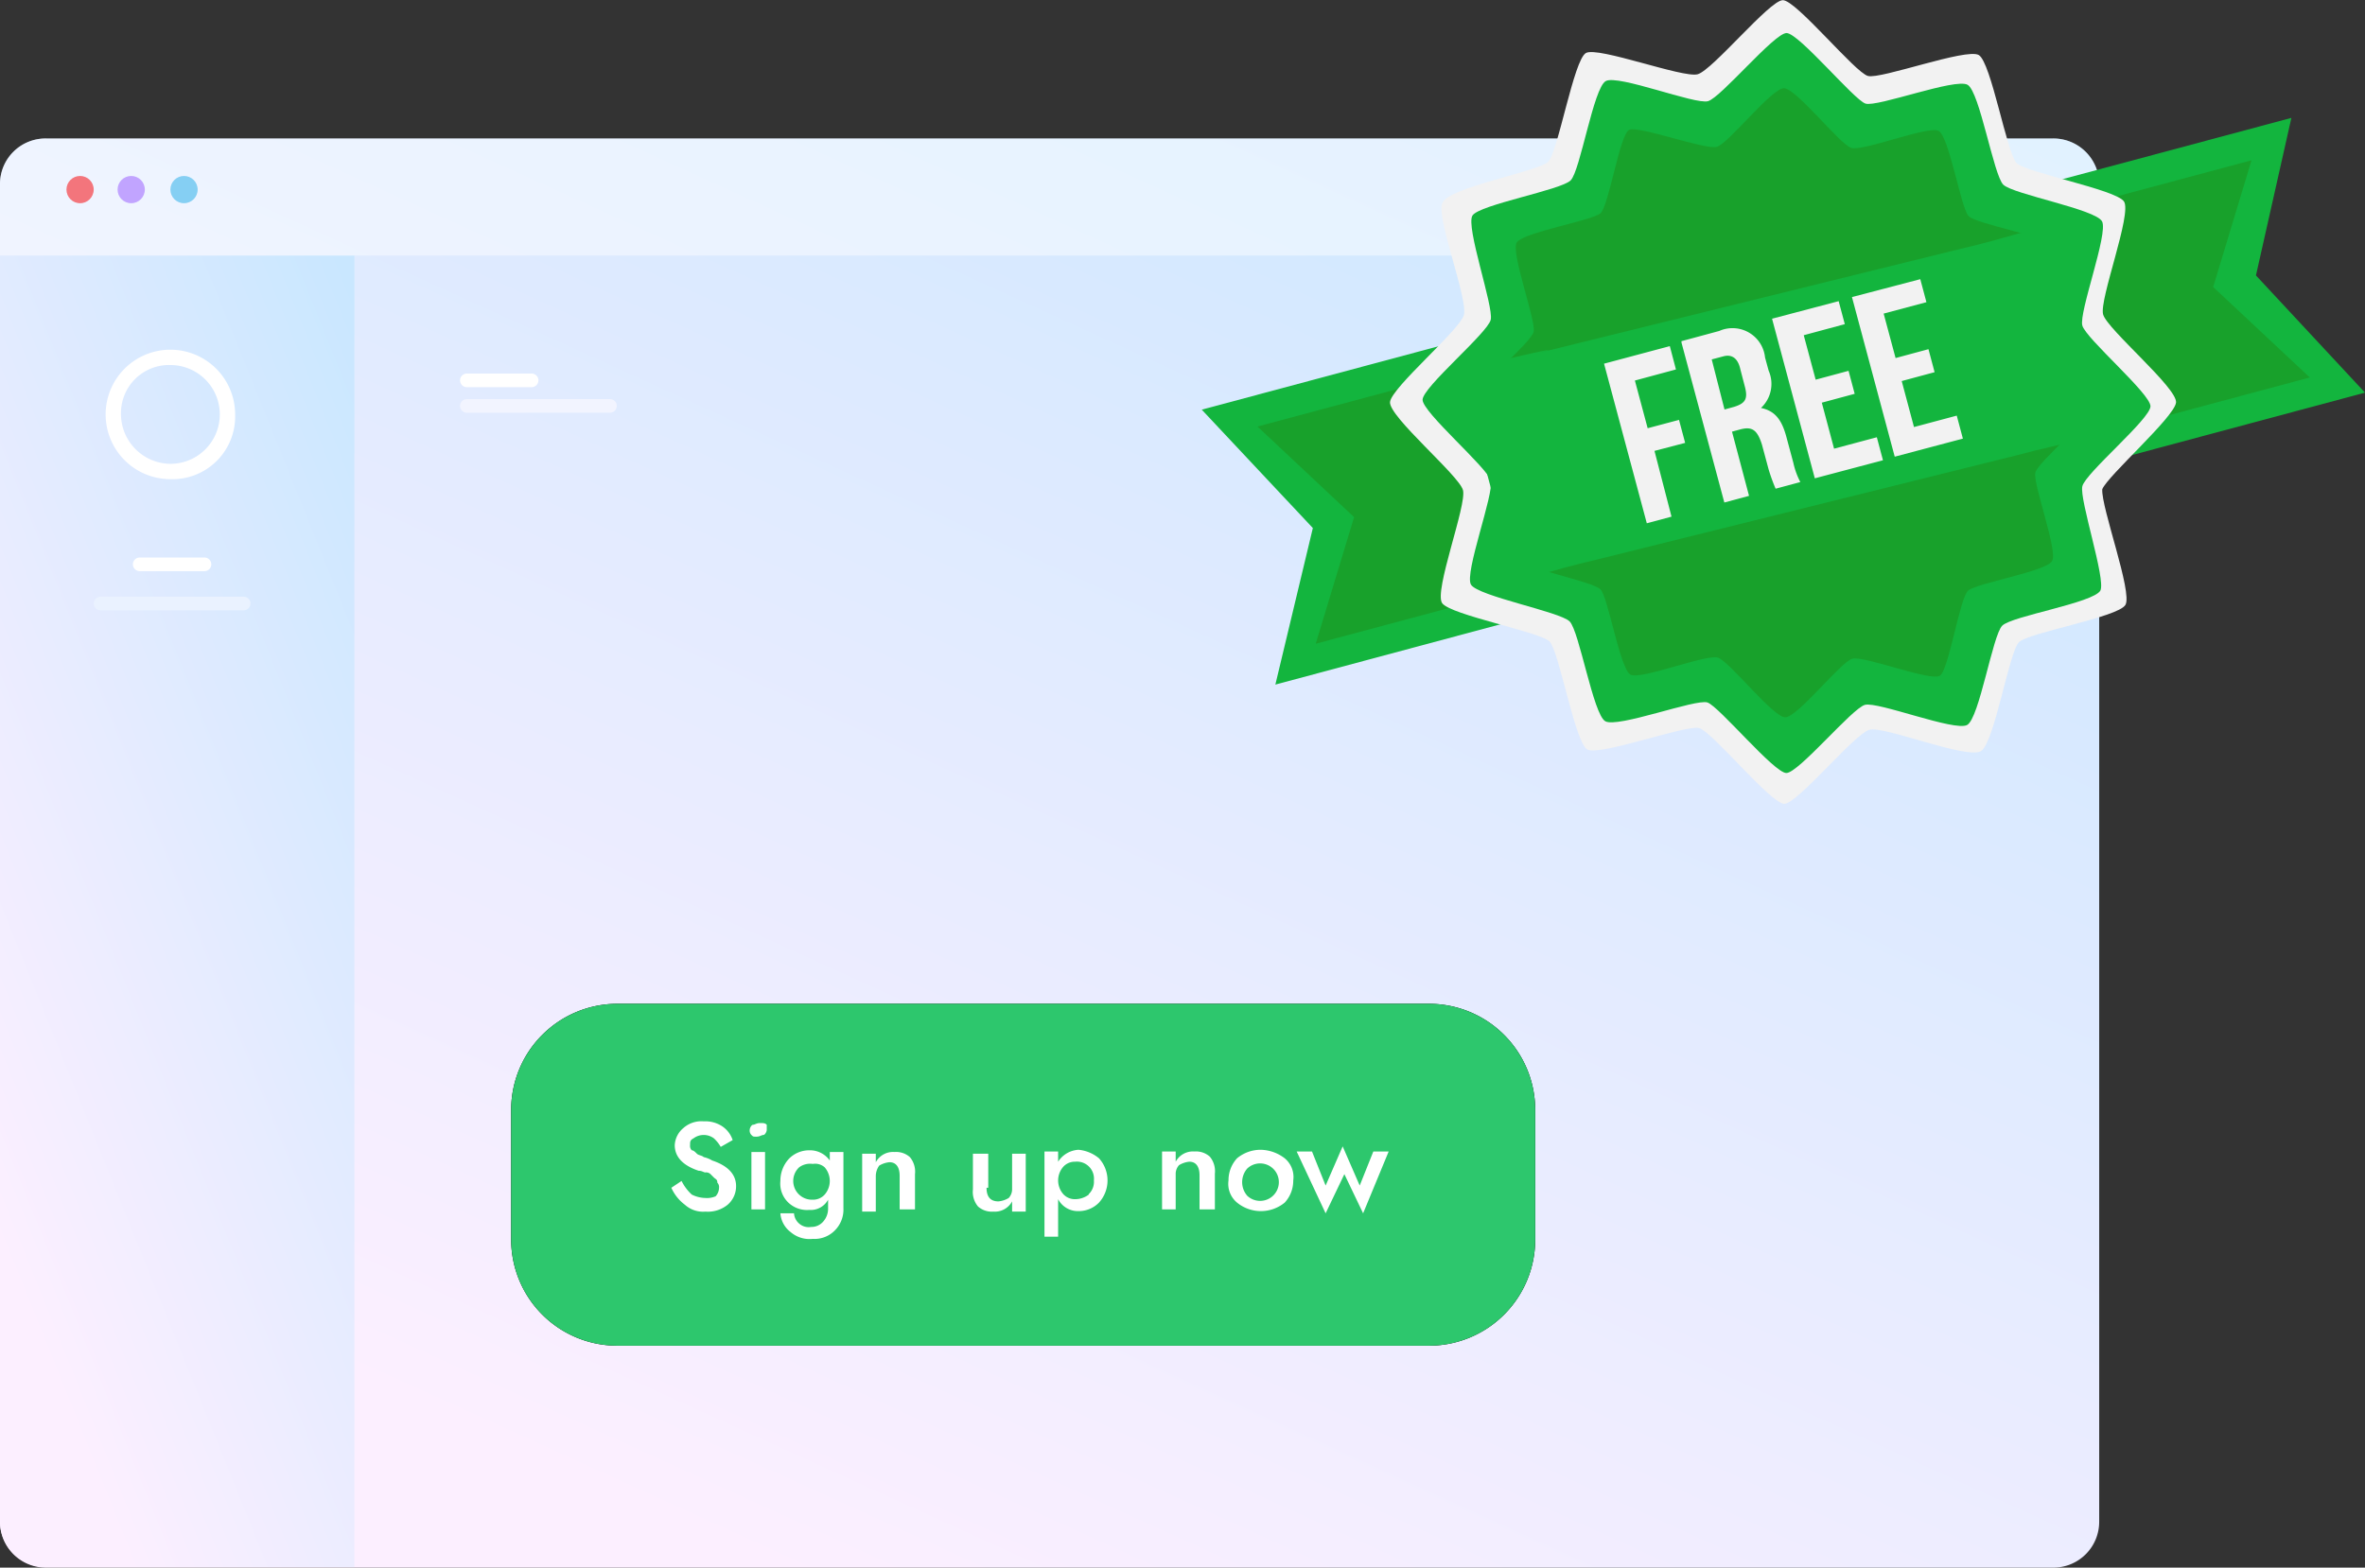 <svg xmlns="http://www.w3.org/2000/svg" xmlns:xlink="http://www.w3.org/1999/xlink" viewBox="0 0 138.8 92.03"><rect x="0" y="0" width="138.8" height="92.03" fill="#333333" stroke="none"/><defs><style>.cls-1{fill:url(#linear-gradient);}.cls-2{fill:#2dc76d;}.cls-3,.cls-5{fill:#fff;}.cls-4{fill:url(#linear-gradient-2);}.cls-5{opacity:0.45;isolation:isolate;}.cls-6{fill:#f3757c;}.cls-7{fill:#c1a4ff;}.cls-8{fill:#85cff3;}.cls-9{fill:#eaf2ff;}.cls-10{fill:#f2f4ff;}.cls-11{fill:#13b53e;}.cls-12{fill:#18a12b;}.cls-13{fill:#f2f2f2;}</style><linearGradient id="linear-gradient" x1="-850.78" y1="-4.88" x2="-850.29" y2="-5.63" gradientTransform="translate(136153.8 616.63) scale(160 109)" gradientUnits="userSpaceOnUse"><stop offset="0" stop-color="#fcefff"/><stop offset="1" stop-color="#c9e7ff"/></linearGradient><linearGradient id="linear-gradient-2" x1="-824.98" y1="-4.35" x2="-824.49" y2="-5.09" gradientTransform="translate(22279.2 519.75) scale(27 100)" xlink:href="#linear-gradient"/></defs><title>Asset 1</title><g id="Layer_2" data-name="Layer 2"><g id="Layer_1-2" data-name="Layer 1"><g id="Adwords-Page"><g id="Home"><g id="Process-Flow"><g id="Process"><g id="Do1"><g id="first_session_free" data-name="first session free"><g id="Path"><path class="cls-1" d="M2.7,8.13H120.5a2.69,2.69,0,0,1,2.7,2.7v78.5a2.69,2.69,0,0,1-2.7,2.7H2.7A2.69,2.69,0,0,1,0,89.33V10.73A2.67,2.67,0,0,1,2.7,8.13Z"/></g><g id="Button"><g id="Rectangle-5"><path id="path-4" d="M36.2,58.93H83.9a6.23,6.23,0,0,1,6.2,6.2v7.7A6.23,6.23,0,0,1,83.9,79H36.2a6.23,6.23,0,0,1-6.2-6.2v-7.7A6.23,6.23,0,0,1,36.2,58.93Z"/><path class="cls-2" d="M36.2,58.93H83.9a6.23,6.23,0,0,1,6.2,6.2v7.7A6.23,6.23,0,0,1,83.9,79H36.2a6.23,6.23,0,0,1-6.2-6.2v-7.7A6.23,6.23,0,0,1,36.2,58.93Z"/></g><path id="Sign-up-now" class="cls-3" d="M40,69.33a2.76,2.76,0,0,0,.6.8,1.88,1.88,0,0,0,.8.2,1.27,1.27,0,0,0,.6-.1.76.76,0,0,0,.2-.5.37.37,0,0,0-.1-.3c0-.2-.1-.2-.2-.3s-.1-.1-.2-.2a.37.37,0,0,0-.3-.1c-.1,0-.2-.1-.4-.1-.9-.3-1.4-.8-1.4-1.5a1.39,1.39,0,0,1,.5-1,1.59,1.59,0,0,1,1.2-.4,1.8,1.8,0,0,1,1.1.3,1.56,1.56,0,0,1,.6.8l-.7.4a2.18,2.18,0,0,0-.4-.5,1,1,0,0,0-1.2,0c-.2.1-.2.2-.2.4a.37.37,0,0,0,.1.3c.1,0,.2.1.3.2s.3.1.4.2a1.69,1.69,0,0,1,.5.2c.9.3,1.4.8,1.4,1.5a1.43,1.43,0,0,1-.5,1.1,1.84,1.84,0,0,1-1.3.4,1.59,1.59,0,0,1-1.2-.4,2.54,2.54,0,0,1-.8-1Zm4.1-2.7a.37.37,0,0,1-.1-.3c0-.1.1-.3.2-.3s.2-.1.4-.1.3,0,.4.1v.3c0,.1-.1.3-.2.3s-.2.1-.4.1S44.2,66.73,44.1,66.63Zm0,1h.8V71h-.8Zm2.2,3a1.54,1.54,0,0,1-.5-1.3,1.9,1.9,0,0,1,.5-1.3,1.66,1.66,0,0,1,1.2-.5,1.43,1.43,0,0,1,1.2.6v-.5h.8v3.3a1.73,1.73,0,0,1-.5,1.3,1.66,1.66,0,0,1-1.3.5,1.7,1.7,0,0,1-1.3-.4,1.52,1.52,0,0,1-.6-1.1h.8a.86.86,0,0,0,.3.6.84.84,0,0,0,.7.2.91.91,0,0,0,.7-.3,1.14,1.14,0,0,0,.3-.8v-.5a1.15,1.15,0,0,1-1.1.6A1.59,1.59,0,0,1,46.3,70.63Zm.6-2.1a1.1,1.1,0,0,0,.8,1.9.91.91,0,0,0,.7-.3,1.22,1.22,0,0,0,0-1.6.84.84,0,0,0-.7-.2A1.08,1.08,0,0,0,46.9,68.53Zm5.9.5c0-.5-.2-.8-.6-.8a1.42,1.42,0,0,0-.6.2,1.07,1.07,0,0,0-.2.6v2.1h-.8v-3.4h.8v.5a1.15,1.15,0,0,1,1.1-.6,1.22,1.22,0,0,1,.9.3,1.33,1.33,0,0,1,.3,1V71h-.9Zm5.1.7c0,.5.2.8.7.8a1.42,1.42,0,0,0,.6-.2.76.76,0,0,0,.2-.5v-2.1h.8v3.4h-.8v-.6a1.15,1.15,0,0,1-1.1.6,1.22,1.22,0,0,1-.9-.3,1.33,1.33,0,0,1-.3-1v-2.1H58v2ZM64.5,68a1.94,1.94,0,0,1,0,2.6,1.66,1.66,0,0,1-1.2.5,1.31,1.31,0,0,1-1.2-.7v2.2h-.8v-5h.8v.6a1.52,1.52,0,0,1,1.2-.7A2.2,2.2,0,0,1,64.5,68Zm-.6,2.1a1,1,0,0,0,.3-.8,1,1,0,0,0-1.1-1.1.91.91,0,0,0-.7.3,1.22,1.22,0,0,0,0,1.6.91.91,0,0,0,.7.3A1.33,1.33,0,0,0,63.9,70.13ZM70.4,69c0-.5-.2-.8-.6-.8a1.42,1.42,0,0,0-.6.2.76.76,0,0,0-.2.5V71h-.8v-3.4H69v.6a1.15,1.15,0,0,1,1.1-.6,1.22,1.22,0,0,1,.9.3,1.33,1.33,0,0,1,.3,1V71h-.9Zm2.2,1.6a1.43,1.43,0,0,1-.5-1.3,1.9,1.9,0,0,1,.5-1.3,2.17,2.17,0,0,1,1.4-.5,2.39,2.39,0,0,1,1.4.5,1.43,1.43,0,0,1,.5,1.3,1.9,1.9,0,0,1-.5,1.3,2.21,2.21,0,0,1-2.8,0Zm.6-2a1.22,1.22,0,0,0,0,1.6,1.1,1.1,0,1,0,0-1.6Zm2.9-1H77l.8,2,1-2.3,1,2.3.8-2h.9L80,71.23l-1.1-2.3-1.1,2.3Z"/></g><path class="cls-4" d="M0,15H20.8V92H2.7A2.69,2.69,0,0,1,0,89.33Z"/><path id="Oval" class="cls-3" d="M10,28.13a3.8,3.8,0,1,1,3.8-3.8A3.68,3.68,0,0,1,10,28.13Zm0-.9a2.9,2.9,0,0,0,0-5.8,2.82,2.82,0,0,0-2.9,2.8A2.93,2.93,0,0,0,10,27.23Z"/><path class="cls-5" d="M2.7,8.13H120.5a2.69,2.69,0,0,1,2.7,2.7V15H0v-4.2A2.69,2.69,0,0,1,2.7,8.13Z"/><circle class="cls-6" cx="4.7" cy="11.13" r="0.8"/><circle id="Oval-Copy-69" class="cls-7" cx="7.7" cy="11.13" r="0.8"/><circle id="Oval-Copy-70" class="cls-8" cx="10.8" cy="11.13" r="0.8"/><path id="Path-162" class="cls-3" d="M8.2,33.53a.4.4,0,0,1,0-.8H12a.4.4,0,0,1,0,.8Z"/><path id="Path-162-Copy-2" class="cls-3" d="M27.4,22.73a.4.4,0,0,1,0-.8h3.8a.4.4,0,0,1,0,.8Z"/><path id="Path-162-Copy" class="cls-9" d="M5.9,35.83a.4.4,0,0,1,0-.8h8.4a.4.4,0,0,1,0,.8Z"/><path id="Path-162-Copy-3" class="cls-10" d="M27.4,24.23a.4.4,0,0,1,0-.8h8.4a.4.4,0,0,1,0,.8Z"/><g id="Group"><polygon class="cls-11" points="70.53 24.05 134.48 6.92 132.4 16.17 138.8 23.05 74.85 40.19 77.05 31 70.53 24.05"/><polygon class="cls-12" points="73.8 25.04 132.14 9.41 129.89 16.85 135.56 22.16 77.22 37.79 79.47 30.36 73.8 25.04"/><path class="cls-13" d="M124.74,35.51c-.42.73-5.67,1.62-6.25,2.19s-1.43,5.87-2.22,6.39-5.68-1.48-6.55-1.25-4.22,4.34-5,4.35-4.24-4.25-5-4.45S93.89,44.4,93.16,44s-1.65-5.77-2.22-6.34-5.8-1.55-6.3-2.25,1.46-5.77,1.22-6.64-4.37-4.32-4.28-5.17,4.05-4.19,4.33-5.09-1.68-5.87-1.25-6.6C85,11,90.28,10.07,90.86,9.5s1.5-6,2.22-6.39,5.68,1.48,6.55,1.25,4.22-4.34,5-4.35,4.24,4.25,5,4.45,5.77-1.65,6.5-1.23,1.65,5.77,2.22,6.34,5.8,1.55,6.3,2.25-1.46,5.77-1.22,6.64,4.37,4.32,4.28,5.17-4,4.29-4.33,5.09C123.31,29.79,125.17,34.78,124.74,35.51Z"/><path class="cls-11" d="M123.27,34.67c-.42.73-5.19,1.49-5.76,2.06s-1.34,5.43-2.06,5.83-5.24-1.39-6-1.18-3.89,4-4.61,4-3.95-3.91-4.63-4.14-5.29,1.52-6,1.1-1.52-5.29-2.09-5.86S86.73,35,86.33,34.32s1.37-5.34,1.16-6.11-4-4-4-4.74,3.82-3.92,4-4.7S86,13.29,86.42,12.65s5.19-1.49,5.76-2.06,1.34-5.43,2.06-5.83,5.24,1.39,6,1.18,3.89-4,4.61-4,3.95,3.91,4.63,4.14,5.29-1.52,6-1.1,1.52,5.29,2.09,5.86S123,12.28,123.37,13s-1.37,5.34-1.16,6.11,4,4,4,4.74-3.82,3.92-4,4.7S123.6,34,123.27,34.67Z"/><path class="cls-12" d="M120.43,32.94c-.35.61-4.42,1.29-4.92,1.73s-1.13,4.65-1.66,5-4.46-1.19-5.14-1-3.22,3.45-3.94,3.44-3.26-3.27-3.94-3.5-4.51,1.31-5.13,1-1.31-4.51-1.76-5S89.39,33.39,89,32.77s1.16-4.56,1-5.23-3.38-3.34-3.37-4.07,3.24-3.35,3.38-4-1.34-4.61-1-5.22,4.42-1.29,4.92-1.73,1.13-4.65,1.69-4.9,4.46,1.19,5.14,1,3.22-3.45,3.94-3.44,3.26,3.27,3.94,3.5,4.51-1.31,5.13-1,1.31,4.51,1.76,5,4.56,1.16,4.93,1.78-1.16,4.56-1,5.23,3.38,3.34,3.37,4.07-3.24,3.35-3.38,4S120.81,32.43,120.43,32.94Z"/><path class="cls-11" d="M90.34,20.71,115.1,14.6c2.54-.58,4.51-1.31,4.66-1.15l2.37,2.68-1,5,3.56,4c.15.17-3.79.91-6.3,1.59L93.6,32.88c-2.54.58-4.61,1.34-4.66,1.15L85.68,21.86c-.05-.19,7.17-1.82,4.66-1.15Z"/><path id="Shape" class="cls-13" d="M94.14,21.35l2.51,9.37,1.45-.39-1-3.86L98.9,26l-.36-1.35-1.84.49-.75-2.8,2.41-.65L98,20.32ZM104,18.71l2.51,9.37,4-1.06-.36-1.35-2.51.67-.72-2.7,1.93-.52-.36-1.35-1.93.52-.7-2.61,2.41-.65-.36-1.35Zm-5.31,1.42,2.51,9.37,1.45-.39-1-3.77.48-.13c.68-.18,1,0,1.28.9l.39,1.45a10.53,10.53,0,0,0,.41,1.13l1.45-.39a4.48,4.48,0,0,1-.41-1.13l-.39-1.45c-.26-1-.63-1.59-1.51-1.77a1.93,1.93,0,0,0,.45-2.19l-.21-.77a1.92,1.92,0,0,0-2.69-1.56l-2.22.6Zm10-2.69,2.51,9.37,4-1.06-.36-1.35-2.51.67-.72-2.7,1.93-.52-.36-1.35-1.93.52-.7-2.61,2.51-.67-.36-1.35Zm-8.23,3.66.68-.18c.48-.13.85.08,1,.76l.26,1c.21.77,0,1-.61,1.2l-.58.16Z"/></g></g></g></g></g></g></g></g></g></svg>